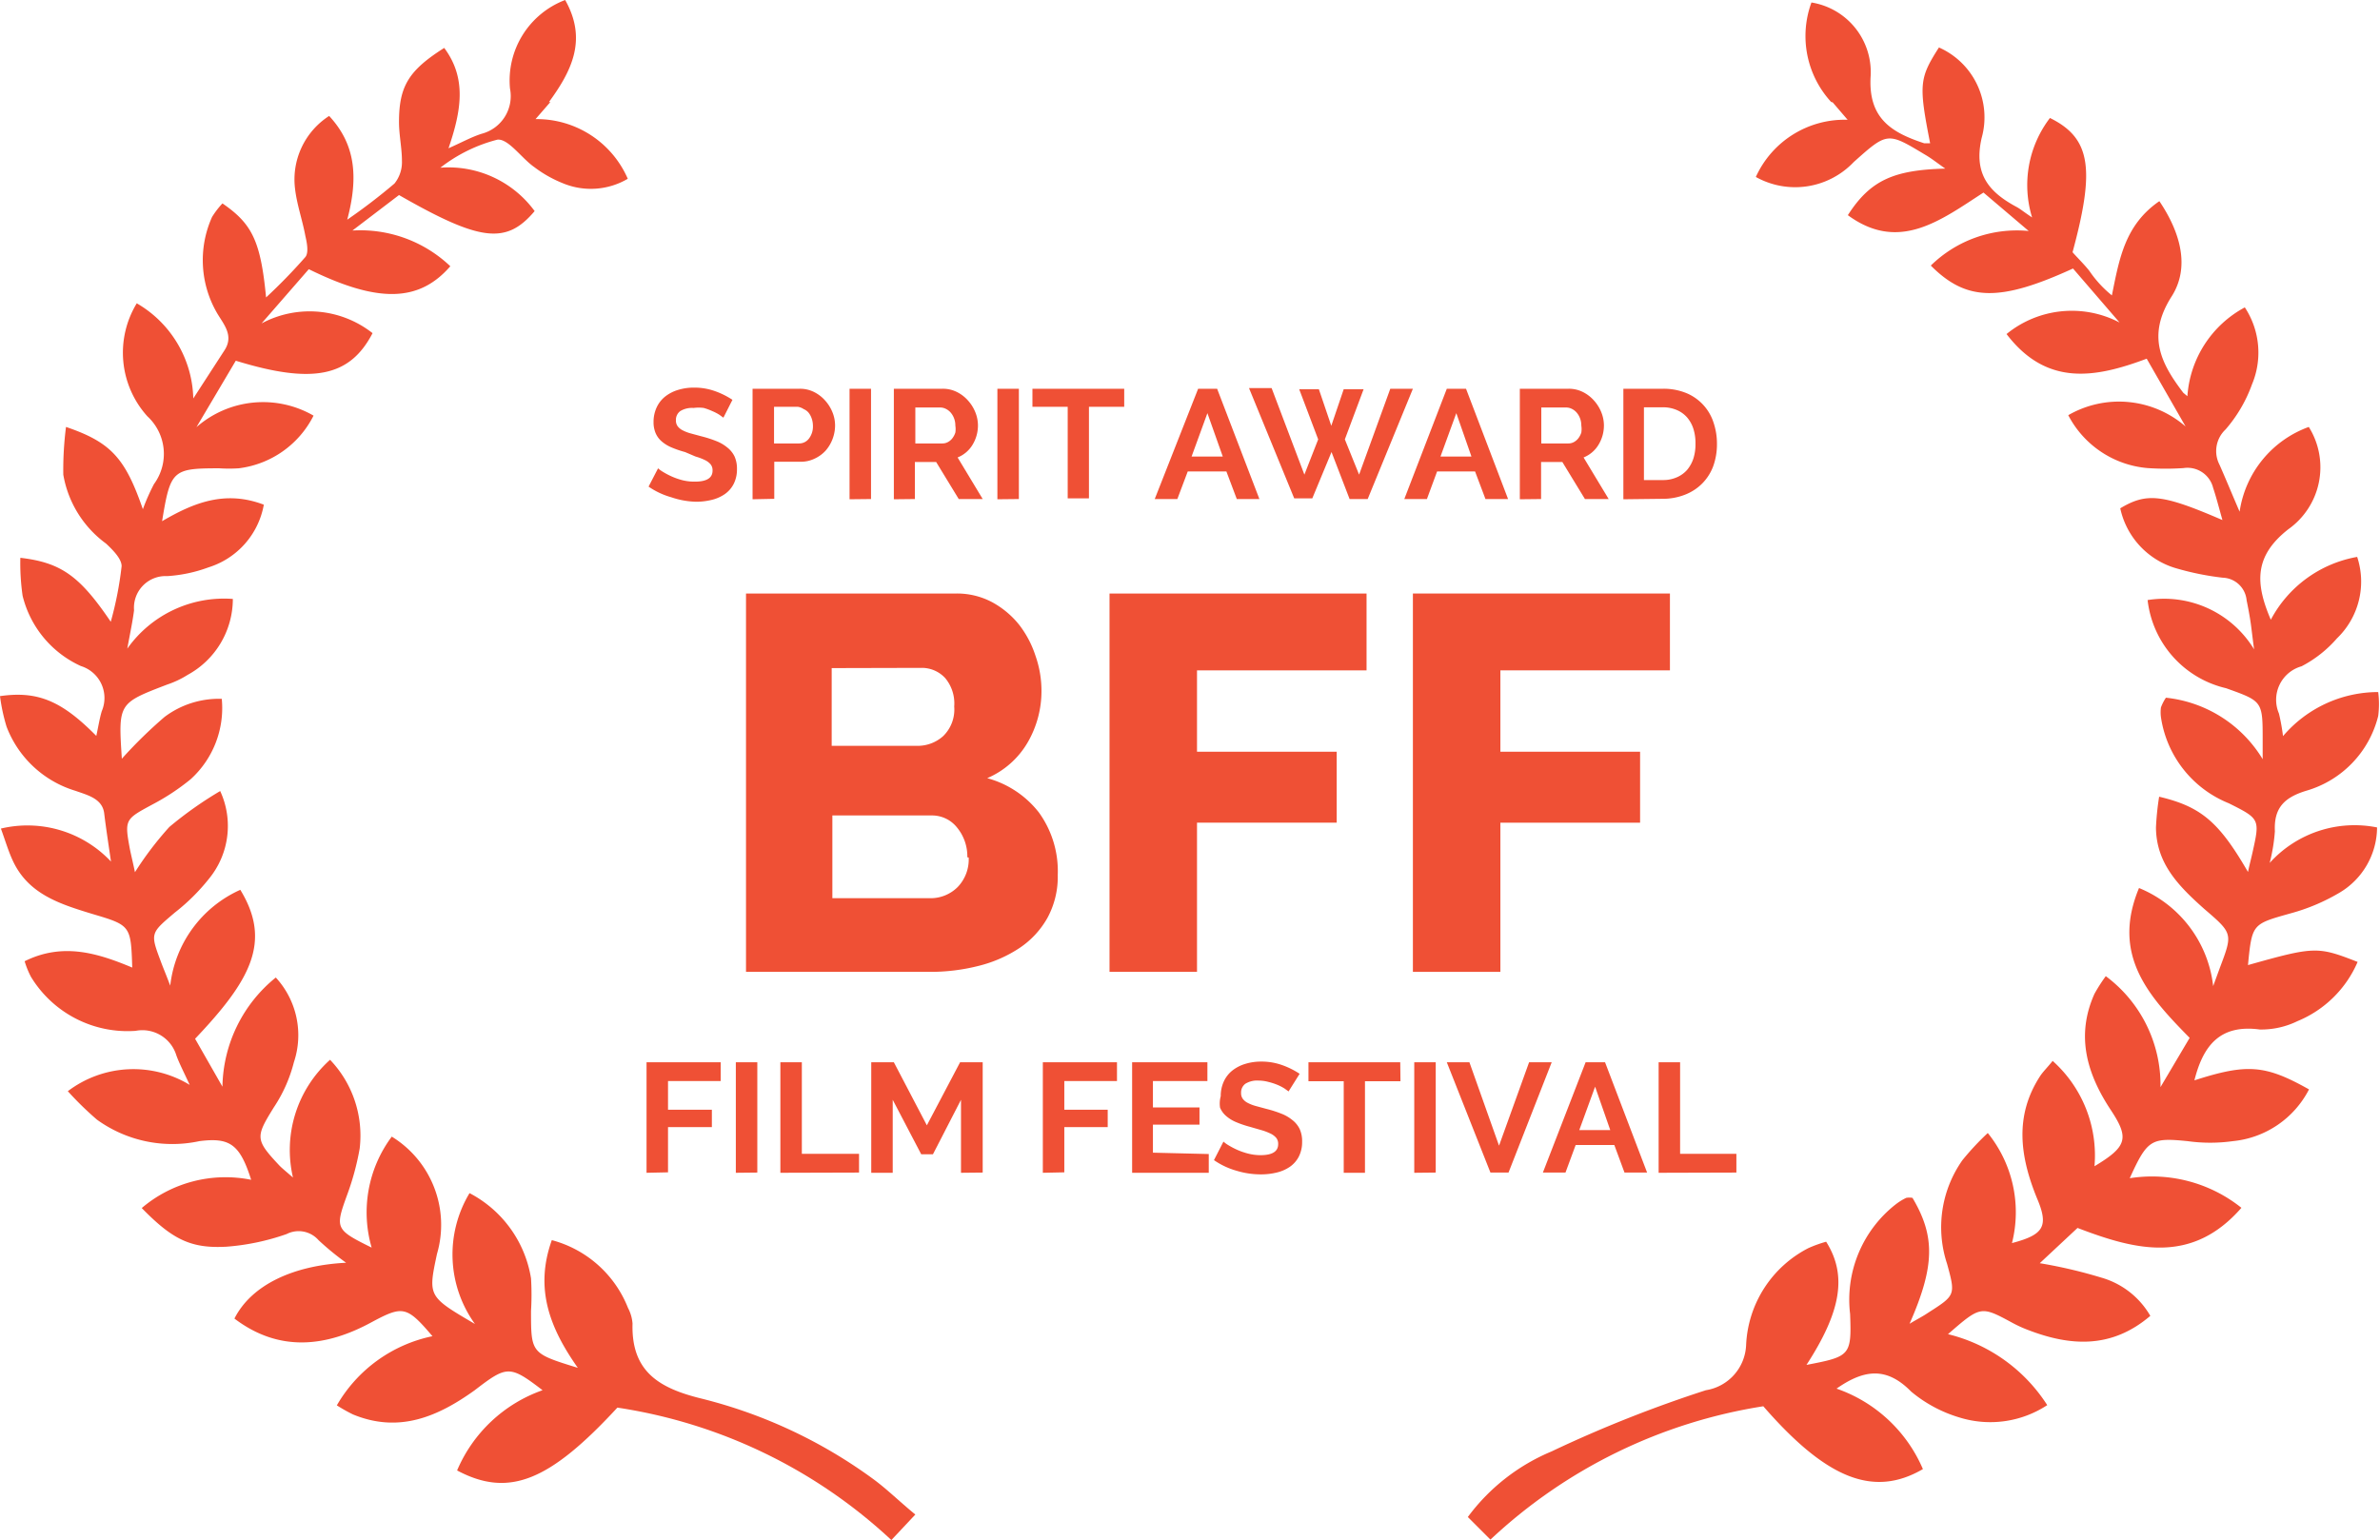 <svg xmlns="http://www.w3.org/2000/svg" viewBox="0 0 105.28 68.14"><defs><style>.cls-1{fill:#ef5035;}</style></defs><title>bff-laurel-red</title><g id="Layer_2" data-name="Layer 2"><g id="Layer_1-2" data-name="Layer 1"><g id="Layer_2-2" data-name="Layer 2"><g id="Layer_1-2-2" data-name="Layer 1-2"><path class="cls-1" d="M81,4.51A4.31,4.31,0,0,1,80.13.11a3.12,3.12,0,0,1,2.62,3.23c-.13,1.91.94,2.53,2.37,3,.07,0,.17,0,.26,0-.51-2.6-.48-2.88.39-4.24a3.38,3.38,0,0,1,1.89,4c-.37,1.61.33,2.41,1.57,3.07.16.09.31.22.66.45a4.89,4.89,0,0,1,.79-4.4c1.81.89,2,2.25,1,5.94.23.26.5.52.74.82a5,5,0,0,0,1,1.09c.33-1.64.58-3.12,2.1-4.17.93,1.38,1.37,2.92.54,4.22-1.1,1.73-.48,2.95.52,4.26l.18.15a4.83,4.83,0,0,1,2.54-3.93A3.63,3.63,0,0,1,99.62,17a6.3,6.3,0,0,1-1.17,2,1.31,1.31,0,0,0-.27,1.56c.27.61.52,1.22.89,2.08a4.71,4.71,0,0,1,3.06-3.75,3.36,3.36,0,0,1-.91,4.53c-1.5,1.18-1.47,2.37-.77,4a5.38,5.38,0,0,1,3.82-2.78,3.48,3.48,0,0,1-.89,3.6,5.35,5.35,0,0,1-1.57,1.24,1.54,1.54,0,0,0-1,2.09,9.1,9.1,0,0,1,.18,1,5.53,5.53,0,0,1,4.21-1.95,4.14,4.14,0,0,1,0,1.06,4.59,4.59,0,0,1-3.16,3.3c-1,.3-1.46.77-1.41,1.8a7.84,7.84,0,0,1-.23,1.4,5.06,5.06,0,0,1,4.75-1.57,3.38,3.38,0,0,1-1.7,2.91,8.68,8.68,0,0,1-2.12.89c-1.7.48-1.71.45-1.89,2.29,2.95-.83,3.08-.83,4.85-.14a4.94,4.94,0,0,1-2.66,2.62,3.64,3.64,0,0,1-1.67.37c-1.78-.24-2.51.74-2.89,2.25,2.33-.75,3.13-.69,5.07.4a4.25,4.25,0,0,1-3.37,2.29,7.25,7.25,0,0,1-2,0c-1.61-.16-1.78-.08-2.56,1.64a6.33,6.33,0,0,1,4.94,1.31c-2.19,2.51-4.67,1.88-7.25.89l-1.67,1.56a21.55,21.55,0,0,1,2.73.64,3.66,3.66,0,0,1,2.16,1.69c-1.71,1.46-3.53,1.35-5.42.62a5.68,5.68,0,0,1-.66-.3c-1.42-.77-1.42-.77-2.87.49a7.26,7.26,0,0,1,4.39,3.14,4.59,4.59,0,0,1-3.87.55,6,6,0,0,1-2.15-1.15c-1.07-1.09-2.06-1-3.3-.13A6.45,6.45,0,0,1,85.06,65c-2.18,1.27-4.26.44-7.06-2.78a22.8,22.8,0,0,0-12.07,5.9l-1-1a8.83,8.83,0,0,1,3.7-2.9,56.51,56.51,0,0,1,6.83-2.71,2.11,2.11,0,0,0,1.78-2A5.07,5.07,0,0,1,80,55.22a5.57,5.57,0,0,1,.78-.28c.94,1.49.66,3.09-.87,5.45,1.93-.37,2-.41,1.93-2.25a5.36,5.36,0,0,1,2-4.84,2.62,2.62,0,0,1,.48-.3.75.75,0,0,1,.28,0c1,1.69,1,3-.13,5.57.35-.21.59-.33.81-.48,1.22-.78,1.23-.78.85-2.17a5.15,5.15,0,0,1,.68-4.59,11.87,11.87,0,0,1,1.12-1.2A5.57,5.57,0,0,1,89,55c1.41-.37,1.64-.74,1.1-2-.74-1.82-1-3.62.14-5.38.13-.2.3-.36.56-.68a5.61,5.61,0,0,1,1.85,4.66c1.43-.86,1.55-1.23.74-2.46-1.07-1.61-1.58-3.3-.74-5.17a7.35,7.35,0,0,1,.5-.78,6,6,0,0,1,2.42,4.91l1.29-2.18c-1.8-1.83-3.48-3.65-2.24-6.63a5.33,5.33,0,0,1,3.28,4.34l.3-.82c.57-1.51.57-1.51-.7-2.6-1.12-1-2.12-2-2.13-3.6a12.16,12.16,0,0,1,.14-1.36c1.86.44,2.65,1.12,3.93,3.33.07-.33.14-.59.2-.86.33-1.48.33-1.49-1.05-2.18a4.87,4.87,0,0,1-3-3.81,1.64,1.64,0,0,1,0-.43,2.05,2.05,0,0,1,.22-.43,5.7,5.7,0,0,1,4.28,2.72v-.83c0-1.74,0-1.73-1.62-2.31A4.53,4.53,0,0,1,95,26.55a4.65,4.65,0,0,1,4.71,2.18c-.08-.6-.11-.89-.15-1.17s-.11-.66-.18-1a1.1,1.1,0,0,0-1.06-1,12.23,12.23,0,0,1-2-.4,3.54,3.54,0,0,1-2.53-2.67c1.17-.7,1.86-.63,4.52.52-.15-.53-.27-1-.41-1.42a1.17,1.17,0,0,0-1.31-.88,11.63,11.63,0,0,1-1.59,0,4.37,4.37,0,0,1-3.51-2.34,4.49,4.49,0,0,1,5.19.5l-1.72-3c-2.29.86-4.43,1.23-6.2-1.09a4.56,4.56,0,0,1,5-.51l-2.06-2.39c-3.23,1.48-4.71,1.46-6.29-.13a5.44,5.44,0,0,1,4.33-1.53l-2-1.7c-1.9,1.23-3.74,2.66-6,1,1-1.56,2.05-2,4.31-2.06-.36-.25-.62-.46-.9-.62-1.66-1-1.66-1-3.15.33a3.57,3.57,0,0,1-4.33.66A4.31,4.31,0,0,1,81.73,5.3l-.66-.77Z"/><path class="cls-1" d="M24.35,4.51l-.66.76a4.39,4.39,0,0,1,4.08,2.64,3.22,3.22,0,0,1-2.89.19,5.4,5.4,0,0,1-1.25-.71C23.07,7,22.48,6.12,22,6.18a6.87,6.87,0,0,0-2.52,1.24,4.72,4.72,0,0,1,4.17,1.92c-1.25,1.48-2.39,1.36-6-.71L15.59,10.2a5.77,5.77,0,0,1,4.33,1.58c-1.38,1.59-3.19,1.64-6.26.13l-2.09,2.4a4.5,4.5,0,0,1,4.91.43c-1,1.93-2.64,2.27-6.05,1.22L8.69,18.9a4.47,4.47,0,0,1,5.18-.51,4.29,4.29,0,0,1-3.31,2.33,6.73,6.73,0,0,1-.86,0c-2.07,0-2.16.08-2.53,2.34,1.4-.82,2.79-1.38,4.5-.73a3.56,3.56,0,0,1-2.44,2.77,6.41,6.41,0,0,1-1.83.39A1.4,1.4,0,0,0,5.93,27c-.06.47-.16.94-.3,1.7A5.24,5.24,0,0,1,10.3,26.5a3.83,3.83,0,0,1-2,3.36,4.16,4.16,0,0,1-.91.43c-2.16.83-2.16.82-2,3.28a20.47,20.47,0,0,1,1.89-1.85,4,4,0,0,1,2.53-.8,4.25,4.25,0,0,1-1.38,3.56,10,10,0,0,1-1.68,1.11c-1.22.66-1.25.66-1,2,.07.33.15.66.22,1a14.69,14.69,0,0,1,1.52-2A16.82,16.82,0,0,1,9.74,35a3.68,3.68,0,0,1-.48,3.86,9,9,0,0,1-1.53,1.52c-1.07.91-1.09.9-.62,2.15.11.3.24.6.42,1.08a5.3,5.3,0,0,1,3.1-4.24c1.4,2.29.46,4-2,6.59l1.21,2.12a6.34,6.34,0,0,1,2.36-4.83A3.77,3.77,0,0,1,13,47,6.47,6.47,0,0,1,12.11,49c-.81,1.31-.83,1.42.26,2.58.13.13.28.25.59.52a5.36,5.36,0,0,1,1.64-5.21,4.85,4.85,0,0,1,1.31,3.93,11.85,11.85,0,0,1-.57,2.09c-.52,1.44-.5,1.5,1.1,2.29a5.6,5.6,0,0,1,.89-4.91,4.58,4.58,0,0,1,2,5.19c-.4,1.88-.4,1.88,1.68,3.1a5.26,5.26,0,0,1-.24-5.79,5.18,5.18,0,0,1,2.72,3.77,12.07,12.07,0,0,1,0,1.44c0,1.88,0,1.88,2.07,2.52-1.24-1.76-1.92-3.5-1.15-5.65a5,5,0,0,1,3.37,3,1.76,1.76,0,0,1,.2.69c-.06,2.14,1.19,2.87,3.09,3.33a21.71,21.71,0,0,1,7.53,3.53c.62.45,1.17,1,1.89,1.59l-1.06,1.13a22.71,22.71,0,0,0-12.12-5.86c-3,3.25-4.8,4-7.09,2.78A6.42,6.42,0,0,1,24,61.51c-1.45-1.11-1.57-1.1-3,0-1.64,1.18-3.36,1.91-5.39,1.07a7.33,7.33,0,0,1-.71-.4,6.38,6.38,0,0,1,4.23-3.06c-1.14-1.34-1.31-1.36-2.69-.62-2,1.09-4.08,1.35-6.07-.16.75-1.48,2.58-2.35,4.94-2.47a12.39,12.39,0,0,1-1.22-1,1.17,1.17,0,0,0-1.41-.27,10.33,10.33,0,0,1-2.66.56c-1.59.09-2.4-.33-3.75-1.71a5.72,5.72,0,0,1,4.84-1.25c-.5-1.58-.95-1.88-2.29-1.71a5.69,5.69,0,0,1-4.53-.95A14.32,14.32,0,0,1,3,48.28,4.8,4.8,0,0,1,8.39,48c-.27-.59-.46-.95-.59-1.31A1.57,1.57,0,0,0,6,45.61a5,5,0,0,1-4.63-2.39,3.86,3.86,0,0,1-.28-.69c1.69-.84,3.23-.36,4.76.28-.06-1.87-.07-1.87-1.79-2.38C2.66,40,1.27,39.57.58,38.11c-.2-.42-.33-.87-.54-1.45a5.07,5.07,0,0,1,4.87,1.46c-.12-.82-.22-1.47-.3-2.13s-.74-.81-1.27-1A4.72,4.72,0,0,1,.29,32.15,8.23,8.23,0,0,1,0,30.8c1.67-.24,2.73.21,4.26,1.76.09-.41.14-.75.24-1.09a1.48,1.48,0,0,0-.92-2A4.62,4.62,0,0,1,1,26.36a10.1,10.1,0,0,1-.1-1.68c1.79.21,2.62.79,4,2.83a15.55,15.55,0,0,0,.48-2.46c0-.33-.39-.72-.69-1A4.77,4.77,0,0,1,2.8,21a14.93,14.93,0,0,1,.12-2.11c2,.68,2.62,1.39,3.4,3.64a9.2,9.2,0,0,1,.49-1.11,2.26,2.26,0,0,0-.29-3,4.2,4.2,0,0,1-.47-5,5,5,0,0,1,2.5,4.21l1.38-2.13c.41-.63,0-1.11-.3-1.6a4.66,4.66,0,0,1-.25-4.3A3.86,3.86,0,0,1,9.84,9c1.31.9,1.69,1.66,1.93,4.16a24.45,24.45,0,0,0,1.74-1.79c.15-.19.07-.62,0-.92-.13-.71-.38-1.4-.46-2.11a3.34,3.34,0,0,1,1.51-3.21c1.15,1.24,1.31,2.67.8,4.59a25.83,25.83,0,0,0,2.09-1.6,1.51,1.51,0,0,0,.33-1c0-.57-.13-1.15-.13-1.72,0-1.6.44-2.29,2-3.28,1,1.34.76,2.77.19,4.44.63-.28,1-.49,1.46-.64a1.72,1.72,0,0,0,1.26-2A3.81,3.81,0,0,1,25,0c1,1.77.27,3.16-.72,4.52Z"/><path class="cls-1" d="M46.79,38.71a3.81,3.81,0,0,1-.45,1.89,3.9,3.9,0,0,1-1.22,1.33,5.79,5.79,0,0,1-1.81.8,8.63,8.63,0,0,1-2.19.27H33V26.26h9.3a3.3,3.3,0,0,1,1.58.38,3.93,3.93,0,0,1,1.2,1A4.49,4.49,0,0,1,45.8,29a4.68,4.68,0,0,1,.27,1.57,4.52,4.52,0,0,1-.6,2.26,3.8,3.8,0,0,1-1.8,1.6,4.33,4.33,0,0,1,2.28,1.51A4.43,4.43,0,0,1,46.79,38.71Zm-10-9.15V33h3.8a1.69,1.69,0,0,0,1.13-.43,1.64,1.64,0,0,0,.49-1.31A1.75,1.75,0,0,0,41.81,30a1.41,1.41,0,0,0-1-.45Zm6,8.37a2,2,0,0,0-.45-1.31,1.41,1.41,0,0,0-1.13-.54H36.82v3.66h4.29a1.69,1.69,0,0,0,1.25-.49A1.76,1.76,0,0,0,42.85,37.94Z"/><path class="cls-1" d="M49.08,43V26.26H60.45v3.4h-7.5v3.6h6.18V36.4H52.95V43Z"/><path class="cls-1" d="M62.5,43V26.26H73.87v3.4h-7.5v3.6h6.18V36.4H66.37V43Z"/><path class="cls-1" d="M32,18.48l-.18-.13a2.13,2.13,0,0,0-.31-.16,2.7,2.7,0,0,0-.38-.14,1.73,1.73,0,0,0-.45,0,1,1,0,0,0-.59.14.48.48,0,0,0-.19.41.42.42,0,0,0,.07.25.62.62,0,0,0,.21.18,1.77,1.77,0,0,0,.35.14l.48.13q.36.09.66.21a1.76,1.76,0,0,1,.49.28,1.14,1.14,0,0,1,.33.4,1.31,1.31,0,0,1,.11.57,1.41,1.41,0,0,1-.15.66,1.24,1.24,0,0,1-.4.45,1.73,1.73,0,0,1-.58.25,2.9,2.9,0,0,1-.68.08A3.67,3.67,0,0,1,29.69,22a3.35,3.35,0,0,1-1-.47l.42-.81a1.31,1.31,0,0,0,.22.16,3.36,3.36,0,0,0,.38.2,3,3,0,0,0,.49.17,2.2,2.2,0,0,0,.54.06q.79,0,.78-.5a.41.41,0,0,0-.09-.27.76.76,0,0,0-.26-.19,2.45,2.45,0,0,0-.4-.15L30.3,20a4.47,4.47,0,0,1-.61-.21,1.6,1.6,0,0,1-.43-.27,1,1,0,0,1-.26-.36,1.23,1.23,0,0,1-.09-.48,1.52,1.52,0,0,1,.14-.66,1.33,1.33,0,0,1,.38-.48,1.73,1.73,0,0,1,.57-.29,2.35,2.35,0,0,1,.69-.1,2.7,2.7,0,0,1,.95.16,3.54,3.54,0,0,1,.76.38Z"/><path class="cls-1" d="M33.29,22.09V17.2h2.09a1.39,1.39,0,0,1,.62.14,1.61,1.61,0,0,1,.49.37,1.76,1.76,0,0,1,.33.52,1.57,1.57,0,0,1,.12.59,1.7,1.7,0,0,1-.11.6,1.67,1.67,0,0,1-.31.52,1.52,1.52,0,0,1-.48.35,1.39,1.39,0,0,1-.62.14H34.25v1.64Zm.95-2.47h1.1a.54.54,0,0,0,.44-.21.88.88,0,0,0,.18-.58,1,1,0,0,0-.06-.33.82.82,0,0,0-.14-.25.57.57,0,0,0-.21-.15A.62.62,0,0,0,35.3,18H34.24Z"/><path class="cls-1" d="M37.58,22.09V17.2h.95v4.88Z"/><path class="cls-1" d="M39.54,22.09V17.2H41.7a1.39,1.39,0,0,1,.62.14,1.61,1.61,0,0,1,.49.37,1.76,1.76,0,0,1,.33.52,1.58,1.58,0,0,1,.12.59,1.64,1.64,0,0,1-.24.86,1.36,1.36,0,0,1-.66.56l1.11,1.84H42.41l-1-1.64h-.94v1.64Zm.95-2.47h1.19a.5.5,0,0,0,.25-.06.62.62,0,0,0,.2-.17.85.85,0,0,0,.13-.25,1,1,0,0,0,0-.31.88.88,0,0,0-.06-.33.83.83,0,0,0-.15-.25.67.67,0,0,0-.21-.16.55.55,0,0,0-.25-.06H40.49Z"/><path class="cls-1" d="M44.12,22.09V17.2h.95v4.88Z"/><path class="cls-1" d="M49.73,18H48.17v4.05h-.94V18H45.67V17.2h4.06Z"/><path class="cls-1" d="M53,17.2h.84l1.87,4.88h-1l-.46-1.22H52.54l-.46,1.22h-1Zm1.09,3-.68-1.92-.7,1.92Z"/><path class="cls-1" d="M57.47,17.22h.87l.55,1.62.55-1.62h.88l-.83,2.22L60.12,21l1.38-3.8h1l-2,4.88h-.8L58.9,20l-.85,2.05h-.8l-2-4.88h1L57.7,21l.61-1.56Z"/><path class="cls-1" d="M64,17.2h.85l1.86,4.88h-1l-.46-1.22H63.57l-.45,1.22h-1Zm1.09,3-.67-1.92-.7,1.92Z"/><path class="cls-1" d="M67.23,22.09V17.2h2.16a1.39,1.39,0,0,1,.62.14,1.61,1.61,0,0,1,.49.37,1.76,1.76,0,0,1,.33.52,1.58,1.58,0,0,1,.12.59,1.64,1.64,0,0,1-.24.86,1.36,1.36,0,0,1-.66.56l1.11,1.84H70.11l-1-1.64h-.94v1.64Zm.95-2.47h1.19a.5.5,0,0,0,.25-.06.62.62,0,0,0,.2-.17.85.85,0,0,0,.13-.25,1,1,0,0,0,0-.31.88.88,0,0,0-.06-.33.83.83,0,0,0-.15-.25.67.67,0,0,0-.21-.16.55.55,0,0,0-.25-.06H68.18Z"/><path class="cls-1" d="M71.81,22.09V17.2h1.78a2.65,2.65,0,0,1,1,.19,2.11,2.11,0,0,1,1.21,1.31,2.91,2.91,0,0,1,.15.94,2.86,2.86,0,0,1-.17,1,2.16,2.16,0,0,1-.49.76,2.19,2.19,0,0,1-.76.49,2.69,2.69,0,0,1-1,.18ZM75,19.64a2.09,2.09,0,0,0-.09-.66,1.45,1.45,0,0,0-.28-.51,1.26,1.26,0,0,0-.46-.33,1.55,1.55,0,0,0-.62-.12h-.83v3.22h.83a1.49,1.49,0,0,0,.62-.12,1.27,1.27,0,0,0,.46-.33,1.52,1.52,0,0,0,.28-.51A2.06,2.06,0,0,0,75,19.64Z"/><path class="cls-1" d="M28.6,51.89V47h3.28v.83H29.55V49.1h1.94v.77H29.55v2Z"/><path class="cls-1" d="M32.55,51.89V47h.95v4.88Z"/><path class="cls-1" d="M34.52,51.89V47h.95v4.05H38v.83Z"/><path class="cls-1" d="M42.51,51.89V48.66l-1.24,2.41h-.52l-1.26-2.41v3.23h-.95V47h1L41,49.79,42.47,47h1v4.88Z"/><path class="cls-1" d="M46.13,51.89V47h3.28v.83H47.08V49.1H49v.77H47.08v2Z"/><path class="cls-1" d="M53.47,51.06v.83H50.08V47h3.33v.83H51V49h2.06v.76H51V51Z"/><path class="cls-1" d="M57,48.29l-.18-.13a2.13,2.13,0,0,0-.31-.16,2.7,2.7,0,0,0-.4-.13,1.73,1.73,0,0,0-.43-.06,1,1,0,0,0-.59.14.48.48,0,0,0-.19.41.42.42,0,0,0,.07.25.62.62,0,0,0,.21.18,1.77,1.77,0,0,0,.35.14l.48.13q.36.09.66.21a1.76,1.76,0,0,1,.49.28,1.14,1.14,0,0,1,.33.4,1.31,1.31,0,0,1,.11.57,1.41,1.41,0,0,1-.15.66,1.24,1.24,0,0,1-.4.45,1.73,1.73,0,0,1-.58.25,2.9,2.9,0,0,1-.68.08,3.67,3.67,0,0,1-1.09-.16,3.35,3.35,0,0,1-1-.47l.42-.82a1.31,1.31,0,0,0,.22.16,3.36,3.36,0,0,0,.38.2,3,3,0,0,0,.49.17,2.2,2.2,0,0,0,.55.07q.79,0,.78-.5a.41.41,0,0,0-.09-.27.76.76,0,0,0-.26-.19,2.45,2.45,0,0,0-.4-.15l-.52-.15a4.47,4.47,0,0,1-.61-.21,1.6,1.6,0,0,1-.43-.27,1,1,0,0,1-.26-.36A1.23,1.23,0,0,1,54,48.5a1.52,1.52,0,0,1,.14-.66,1.33,1.33,0,0,1,.38-.48,1.73,1.73,0,0,1,.57-.29,2.35,2.35,0,0,1,.69-.1,2.7,2.7,0,0,1,.95.16,3.54,3.54,0,0,1,.76.38Z"/><path class="cls-1" d="M61.95,47.84H60.38v4.05h-.94V47.84H57.88V47h4.06Z"/><path class="cls-1" d="M62.56,51.89V47h.95v4.88Z"/><path class="cls-1" d="M65,47l1.31,3.69L67.64,47h1l-1.91,4.88h-.8L64,47Z"/><path class="cls-1" d="M70.14,47H71l1.86,4.88h-1l-.45-1.22H69.7l-.45,1.22h-1Zm1.09,3-.67-1.92L69.86,50Z"/><path class="cls-1" d="M73.37,51.89V47h.95v4.05h2.49v.83Z"/></g></g></g></g></svg>